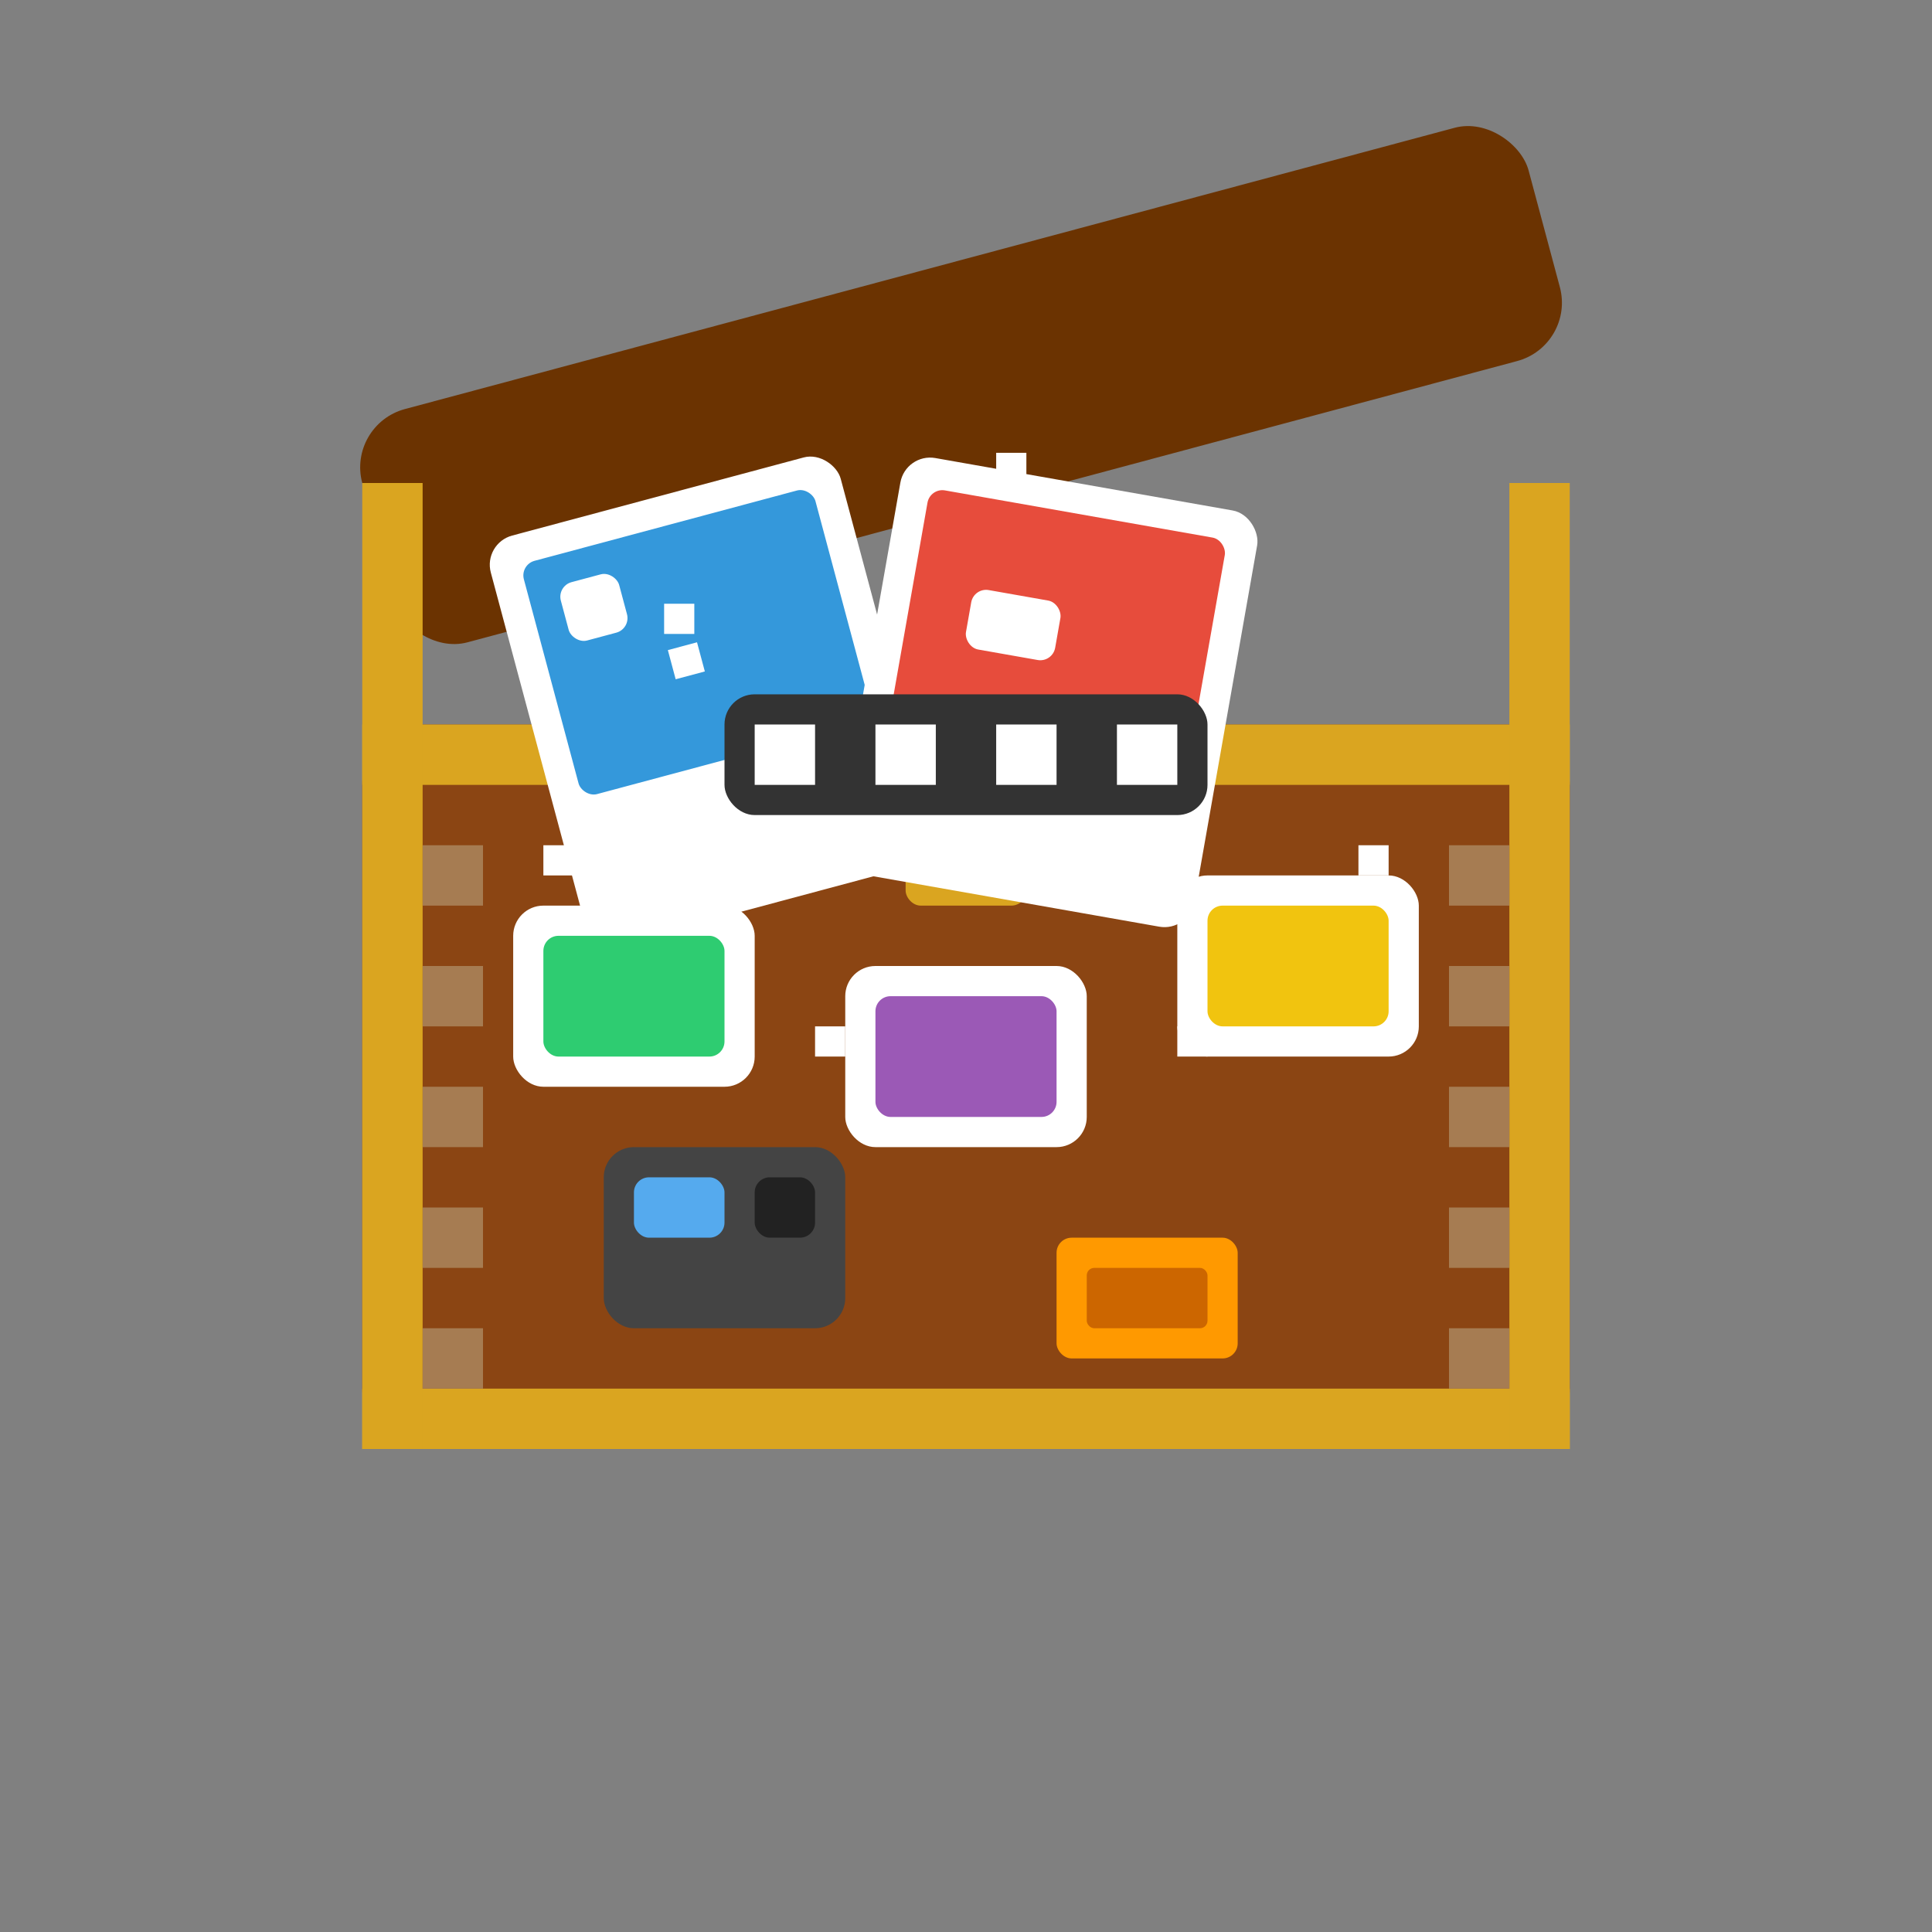 <svg xmlns="http://www.w3.org/2000/svg" viewBox="0 0 128 128">
  <rect x="0" y="0" width="128" height="128" fill="#808080" stroke="none"/>
  <!-- Chest base (brown) with rounded corners -->
  <rect x="24" y="48" width="80" height="48" rx="4" ry="4" fill="#8B4513"/>
  
  <!-- Chest top (darker brown) - open lid with rounded corners -->
  <g transform="rotate(-15, 24, 32)">
    <rect x="24" y="28" width="80" height="16" rx="4" ry="4" fill="#6B3301"/>
  </g>
  
  <!-- Gold trim on chest -->
  <rect x="24" y="48" width="80" height="4" fill="#DAA520"/>
  <rect x="24" y="92" width="80" height="4" fill="#DAA520"/>
  
  <!-- Vertical gold trim -->
  <rect x="24" y="32" width="4" height="64" fill="#DAA520"/>
  <rect x="100" y="32" width="4" height="64" fill="#DAA520"/>
  
  <!-- Lock with rounded corners -->
  <rect x="60" y="48" width="8" height="12" rx="1" ry="1" fill="#DAA520"/>
  
  <!-- Chest details - pixel highlights -->
  <rect x="28" y="56" width="4" height="4" fill="#A67C52"/>
  <rect x="28" y="64" width="4" height="4" fill="#A67C52"/>
  <rect x="28" y="72" width="4" height="4" fill="#A67C52"/>
  <rect x="28" y="80" width="4" height="4" fill="#A67C52"/>
  <rect x="28" y="88" width="4" height="4" fill="#A67C52"/>
  
  <rect x="96" y="56" width="4" height="4" fill="#A67C52"/>
  <rect x="96" y="64" width="4" height="4" fill="#A67C52"/>
  <rect x="96" y="72" width="4" height="4" fill="#A67C52"/>
  <rect x="96" y="80" width="4" height="4" fill="#A67C52"/>
  <rect x="96" y="88" width="4" height="4" fill="#A67C52"/>
  
  <!-- Photos/Images popping out of the chest with rounded corners -->
  <!-- Polaroid-style photo 1 -->
  <g transform="rotate(-15, 32, 36)">
    <rect x="32" y="36" width="24" height="28" rx="2" ry="2" fill="#FFFFFF"/>
    <rect x="34" y="38" width="20" height="16" rx="1" ry="1" fill="#3498db"/>
    <rect x="36" y="40" width="4" height="4" rx="1" ry="1" fill="#FFFFFF"/>
    <rect x="42" y="46" width="2" height="2" fill="#FFFFFF"/>
  </g>
  
  <!-- Polaroid-style photo 2 -->
  <g transform="rotate(10, 60, 30)">
    <rect x="60" y="30" width="24" height="28" rx="2" ry="2" fill="#FFFFFF"/>
    <rect x="62" y="32" width="20" height="16" rx="1" ry="1" fill="#e74c3c"/>
    <rect x="66" y="38" width="6" height="4" rx="1" ry="1" fill="#FFFFFF"/>
  </g>
  
  <!-- Film strip coming out with rounded corners -->
  <rect x="48" y="46" width="32" height="8" rx="2" ry="2" fill="#333333"/>
  <rect x="50" y="48" width="4" height="4" fill="#FFFFFF"/>
  <rect x="58" y="48" width="4" height="4" fill="#FFFFFF"/>
  <rect x="66" y="48" width="4" height="4" fill="#FFFFFF"/>
  <rect x="74" y="48" width="4" height="4" fill="#FFFFFF"/>
  
  <!-- Pictures/Photos in the chest with rounded corners -->
  <rect x="34" y="60" width="16" height="12" rx="2" ry="2" fill="#FFFFFF"/>
  <rect x="36" y="62" width="12" height="8" rx="1" ry="1" fill="#2ecc71"/>
  
  <rect x="56" y="64" width="16" height="12" rx="2" ry="2" fill="#FFFFFF"/>
  <rect x="58" y="66" width="12" height="8" rx="1" ry="1" fill="#9b59b6"/>
  
  <rect x="78" y="58" width="16" height="12" rx="2" ry="2" fill="#FFFFFF"/>
  <rect x="80" y="60" width="12" height="8" rx="1" ry="1" fill="#f1c40f"/>
  
  <!-- Digital camera peeking out with rounded corners -->
  <rect x="40" y="76" width="16" height="12" rx="2" ry="2" fill="#444444"/>
  <rect x="42" y="78" width="6" height="4" rx="1" ry="1" fill="#55AAEE"/>
  <rect x="50" y="78" width="4" height="4" rx="1" ry="1" fill="#222222"/>
  
  <!-- SD card with rounded corners -->
  <rect x="70" y="82" width="12" height="8" rx="1" ry="1" fill="#FF9900"/>
  <rect x="72" y="84" width="8" height="4" rx="0.5" ry="0.5" fill="#CC6600"/>
  
  <!-- Sparkle highlights -->
  <rect x="36" y="56" width="2" height="2" fill="#FFFFFF"/>
  <rect x="78" y="68" width="2" height="2" fill="#FFFFFF"/>
  <rect x="54" y="68" width="2" height="2" fill="#FFFFFF"/>
  <rect x="90" y="56" width="2" height="2" fill="#FFFFFF"/>
  <rect x="44" y="40" width="2" height="2" fill="#FFFFFF"/>
  <rect x="66" y="30" width="2" height="2" fill="#FFFFFF"/>
</svg>